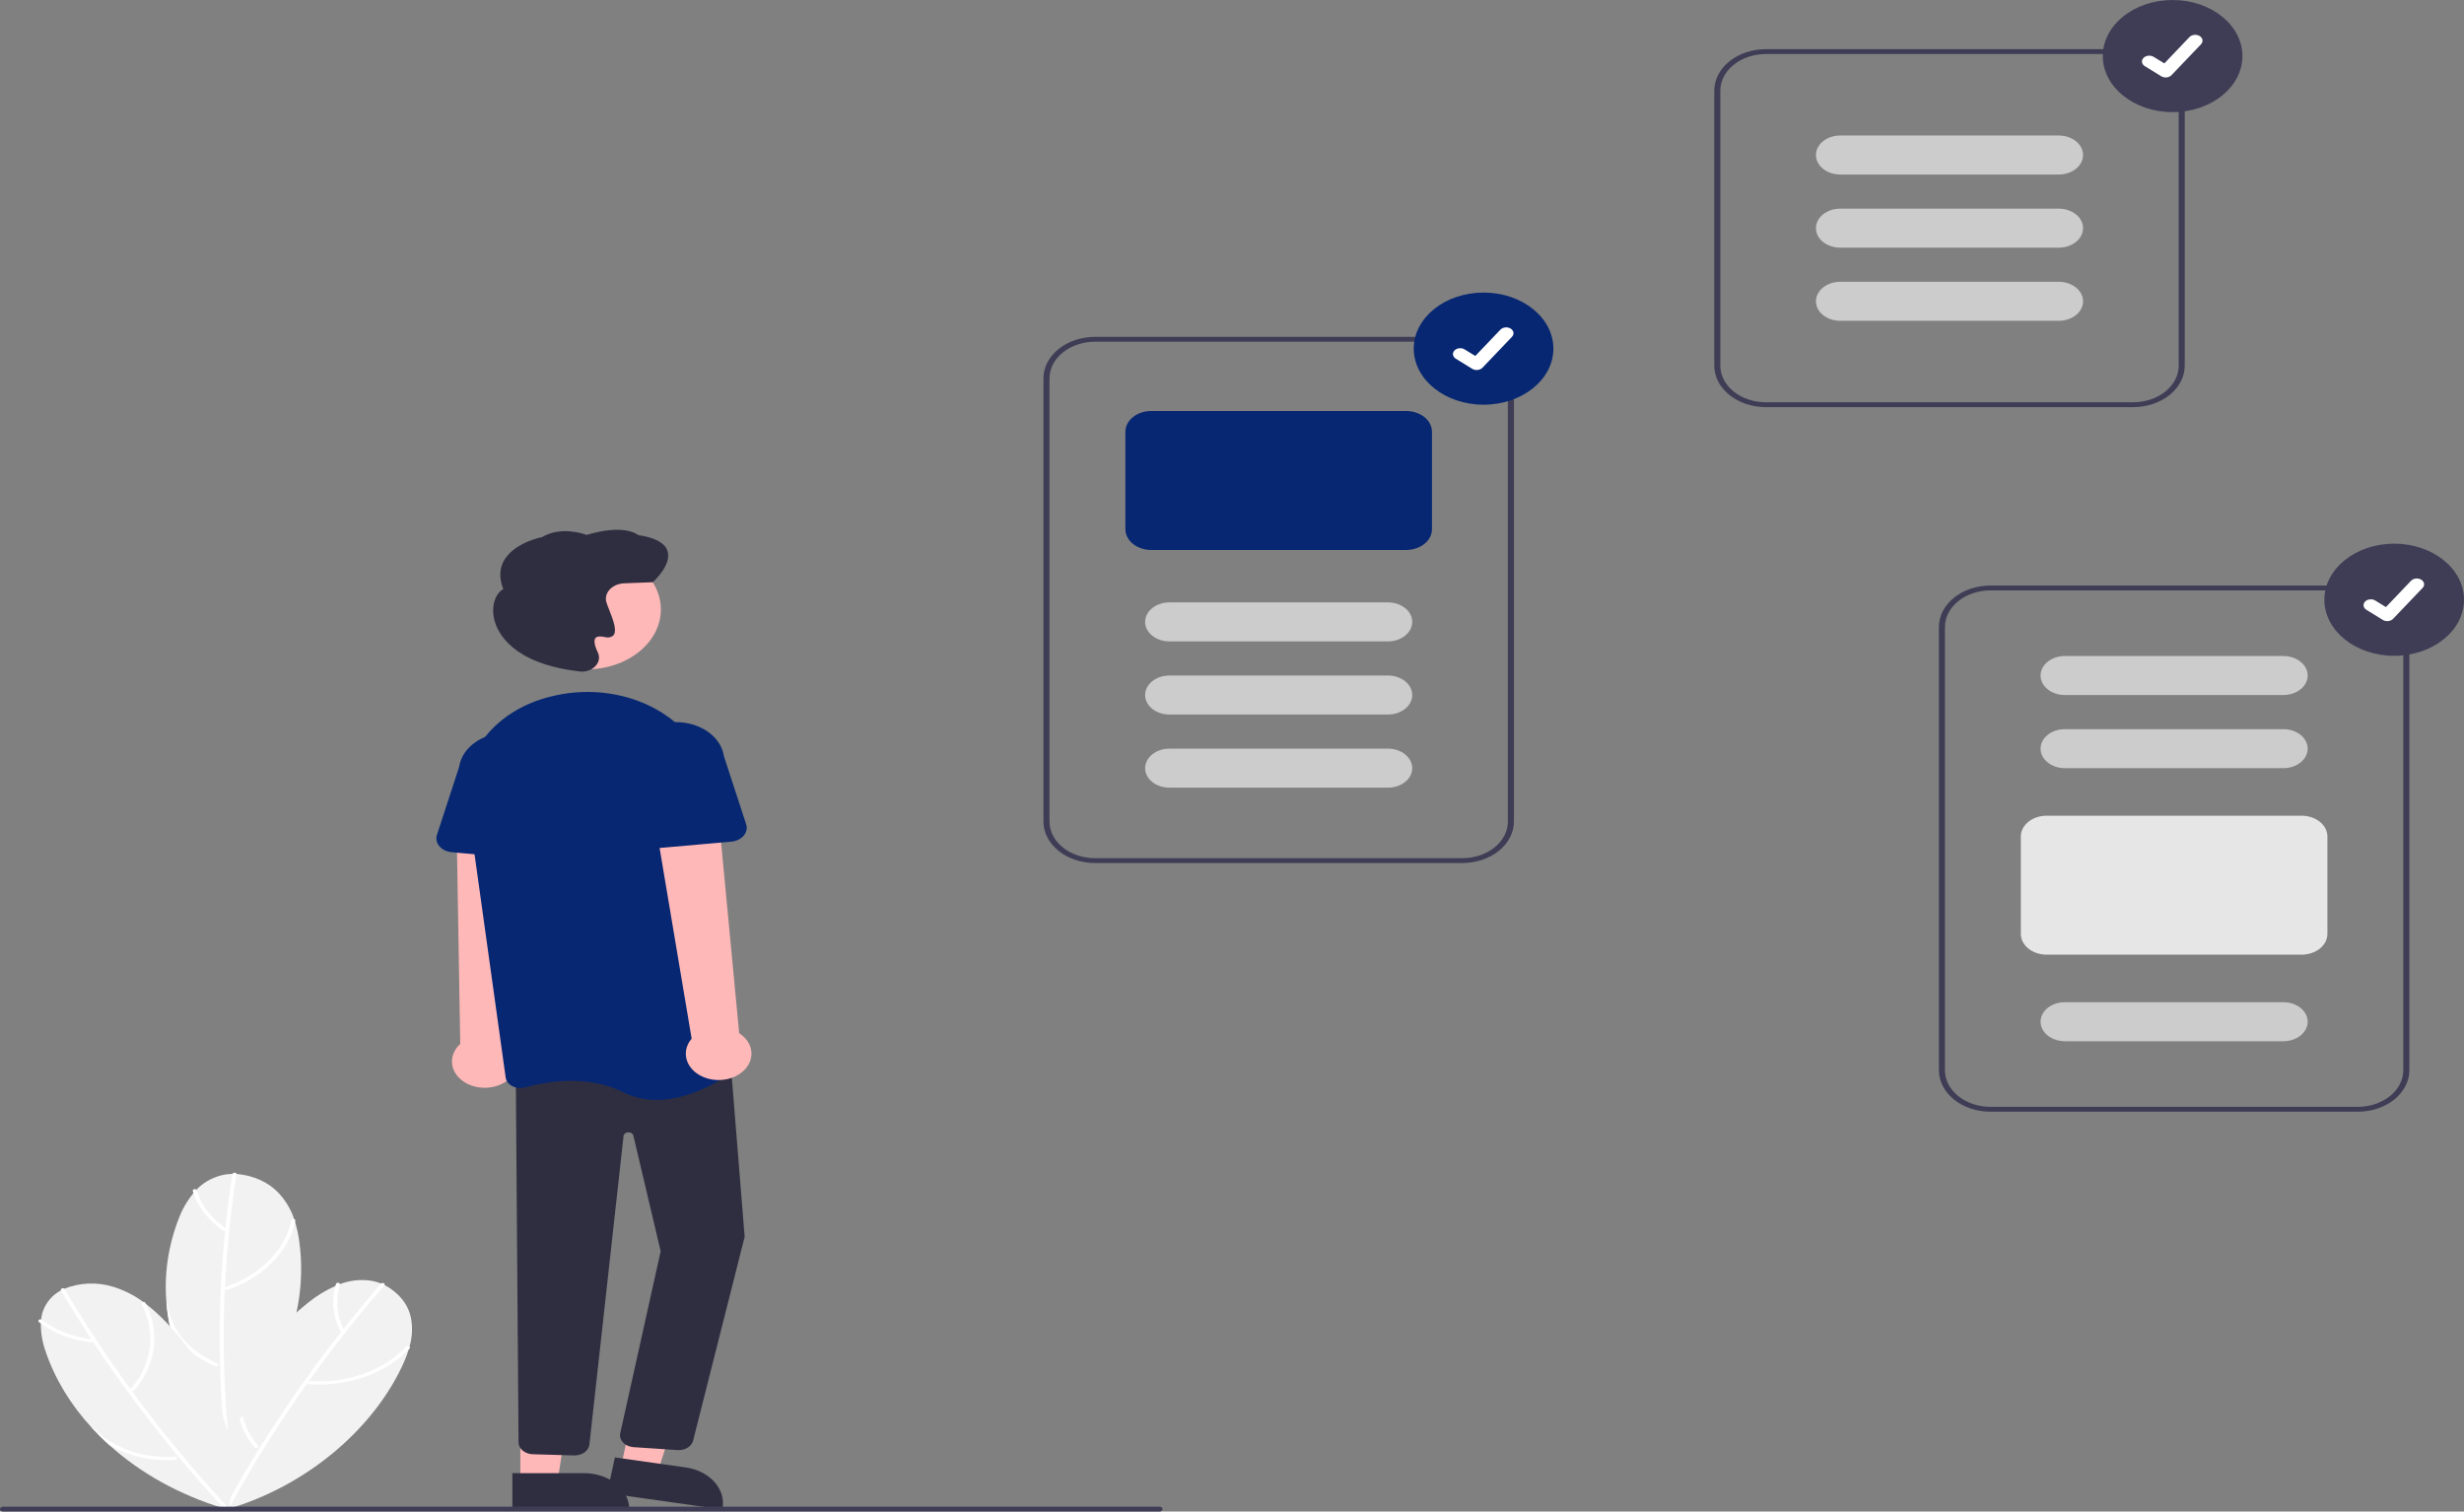 <svg width="507" height="311" viewBox="0 0 507 311" fill="none" xmlns="http://www.w3.org/2000/svg">
<rect x="0" y="0" width="507" height="311" fill="#808080" stroke="none"/>
<g clip-path="url(#clip0_6_703)">
<path d="M46.788 310.514L46.764 310.638C46.736 310.518 46.709 310.395 46.684 310.274C46.637 310.078 46.596 309.882 46.558 309.685C45.035 301.988 45.873 294.108 48.999 286.73C49.599 285.289 50.284 283.876 51.051 282.488C53.987 277.115 58.149 272.231 63.323 268.087C65.002 266.707 66.919 265.526 69.014 264.58C69.322 264.449 69.631 264.325 69.947 264.211C71.885 263.456 74.067 263.202 76.192 263.484C76.964 263.6 77.712 263.802 78.415 264.083C78.662 264.18 78.899 264.285 79.132 264.398C80.552 265.146 81.765 266.122 82.694 267.264C83.623 268.406 84.249 269.689 84.532 271.034C84.936 273.041 84.843 275.091 84.26 277.069C84.21 277.258 84.156 277.446 84.099 277.634C83.686 278.952 83.166 280.247 82.544 281.512C76.318 294.378 62.938 305.793 46.788 310.514Z" fill="#F2F2F2"/>
<path d="M78.373 264.125C73.515 269.731 68.926 275.481 64.606 281.372C60.29 287.258 56.258 293.271 52.507 299.409C50.408 302.843 48.402 306.312 46.487 309.815C46.275 310.203 46.99 310.54 47.205 310.148C50.625 303.893 54.336 297.749 58.338 291.714C62.338 285.686 66.618 279.785 71.18 274.012C73.732 270.782 76.369 267.597 79.091 264.457C79.396 264.106 78.677 263.775 78.373 264.125Z" fill="white"/>
<path d="M83.572 277.103C79.921 280.914 74.547 283.415 68.616 284.065C66.961 284.246 65.285 284.272 63.623 284.144C63.091 284.104 63.087 284.769 63.615 284.809C69.802 285.227 75.944 283.669 80.708 280.471C82.045 279.574 83.247 278.555 84.29 277.435C84.609 277.094 83.889 276.764 83.572 277.103Z" fill="white"/>
<path d="M52.391 297.773C51.542 296.802 50.837 295.755 50.289 294.653C49.039 292.141 48.595 289.416 48.999 286.73C49.599 285.289 50.284 283.875 51.051 282.488C51.098 282.543 51.126 282.606 51.133 282.672C51.139 282.738 51.124 282.804 51.09 282.864C50.549 283.905 50.16 284.992 49.931 286.105C49.11 290.073 50.25 294.141 53.11 297.443C53.147 297.479 53.171 297.522 53.18 297.568C53.19 297.614 53.185 297.66 53.165 297.704C53.133 297.762 53.083 297.812 53.02 297.849C52.956 297.887 52.881 297.91 52.803 297.917C52.725 297.924 52.645 297.915 52.573 297.889C52.501 297.864 52.438 297.824 52.391 297.773Z" fill="white"/>
<path d="M69.138 264.158C68.139 267.356 68.436 270.727 69.987 273.779C70.042 273.855 70.132 273.911 70.238 273.934C70.344 273.958 70.457 273.946 70.552 273.903C70.646 273.858 70.714 273.785 70.743 273.701C70.772 273.616 70.759 273.526 70.707 273.449C69.254 270.553 68.985 267.361 69.937 264.334C69.962 264.25 69.945 264.161 69.89 264.087C69.835 264.013 69.747 263.959 69.643 263.936C69.539 263.913 69.429 263.924 69.335 263.965C69.24 264.007 69.17 264.076 69.138 264.158H69.138Z" fill="white"/>
<path d="M46.686 294.446L46.737 294.563C46.642 294.468 46.547 294.369 46.455 294.271C46.3 294.116 46.151 293.957 46.003 293.797C40.203 287.549 36.387 280.258 34.887 272.558C34.586 271.058 34.374 269.551 34.252 268.036C33.744 262.183 34.605 256.304 36.789 250.705C37.478 248.856 38.492 247.095 39.801 245.476C39.998 245.245 40.2 245.02 40.414 244.801C41.693 243.409 43.478 242.37 45.523 241.827C46.274 241.643 47.053 241.542 47.839 241.529C48.113 241.522 48.384 241.527 48.656 241.54C50.346 241.673 51.984 242.084 53.468 242.749C54.951 243.413 56.247 244.317 57.276 245.402C58.794 247.028 59.898 248.879 60.526 250.848C60.591 251.034 60.652 251.221 60.71 251.408C61.106 252.73 61.395 254.07 61.576 255.422C63.504 269.139 58.257 284.239 46.686 294.446Z" fill="#F2F2F2"/>
<path d="M47.826 241.581C46.767 248.359 46.028 255.162 45.609 261.991C45.192 268.813 45.098 275.642 45.327 282.477C45.455 286.301 45.685 290.122 46.016 293.939C46.052 294.361 46.88 294.393 46.843 293.965C46.254 287.151 45.986 280.325 46.041 273.488C46.096 266.657 46.474 259.835 47.174 253.021C47.566 249.208 48.06 245.404 48.654 241.607C48.72 241.183 47.892 241.158 47.826 241.581V241.581Z" fill="white"/>
<path d="M59.936 251.134C58.907 255.871 55.595 260.091 50.718 262.879C49.357 263.657 47.889 264.306 46.342 264.812C45.848 264.975 46.23 265.566 46.72 265.404C52.44 263.466 56.978 259.794 59.348 255.186C60.013 253.893 60.488 252.542 60.764 251.161C60.849 250.739 60.021 250.716 59.936 251.134V251.134Z" fill="white"/>
<path d="M44.279 281.072C42.965 280.529 41.735 279.865 40.613 279.093C38.052 277.335 36.083 275.087 34.887 272.558C34.586 271.058 34.374 269.551 34.252 268.036C34.324 268.067 34.386 268.113 34.43 268.168C34.474 268.224 34.499 268.288 34.503 268.354C34.626 269.478 34.911 270.586 35.352 271.657C36.919 275.477 40.282 278.654 44.725 280.512C44.778 280.53 44.824 280.559 44.859 280.596C44.894 280.633 44.916 280.676 44.924 280.722C44.929 280.785 44.914 280.848 44.879 280.905C44.844 280.962 44.792 281.01 44.727 281.046C44.661 281.081 44.586 281.102 44.507 281.107C44.428 281.112 44.35 281.1 44.279 281.072Z" fill="white"/>
<path d="M39.667 245.056C40.632 248.261 42.844 251.135 45.983 253.259C46.076 253.306 46.188 253.322 46.295 253.303C46.403 253.284 46.496 253.232 46.556 253.158C46.612 253.083 46.631 252.994 46.607 252.908C46.584 252.823 46.52 252.748 46.43 252.699C43.468 250.676 41.384 247.95 40.476 244.913C40.449 244.83 40.383 244.758 40.292 244.712C40.2 244.667 40.09 244.652 39.985 244.671C39.88 244.689 39.788 244.74 39.729 244.812C39.67 244.884 39.647 244.972 39.667 245.056L39.667 245.056Z" fill="white"/>
<path d="M47.045 310.596L47.166 310.674C47.023 310.634 46.877 310.592 46.733 310.55C46.498 310.485 46.266 310.417 46.034 310.346C36.957 307.59 28.853 303.097 22.426 297.258C21.166 296.125 19.977 294.946 18.858 293.723C14.505 289.01 11.288 283.685 9.375 278.022C8.715 276.166 8.389 274.244 8.405 272.313C8.417 272.034 8.436 271.757 8.469 271.479C8.614 269.754 9.421 268.106 10.78 266.764C11.289 266.284 11.878 265.862 12.531 265.511C12.758 265.387 12.99 265.274 13.227 265.167C14.74 264.548 16.397 264.186 18.092 264.104C19.788 264.023 21.486 264.223 23.08 264.693C25.45 265.406 27.621 266.488 29.47 267.875C29.65 268.004 29.827 268.135 30.001 268.268C31.221 269.21 32.364 270.215 33.422 271.275C44.245 281.999 49.95 296.992 47.045 310.596Z" fill="#F2F2F2"/>
<path d="M12.555 265.56C16.208 271.729 20.147 277.781 24.374 283.716C28.598 289.645 33.098 295.44 37.874 301.1C40.546 304.266 43.301 307.386 46.14 310.459C46.454 310.8 47.173 310.468 46.855 310.124C41.789 304.637 36.986 299.001 32.447 293.217C27.913 287.438 23.657 281.526 19.677 275.481C17.451 272.099 15.316 268.68 13.271 265.225C13.042 264.838 12.327 265.175 12.555 265.56Z" fill="white"/>
<path d="M29.165 268.372C31.474 272.808 31.514 277.796 29.274 282.255C28.649 283.499 27.847 284.681 26.884 285.776C26.576 286.127 27.294 286.46 27.599 286.112C31.119 282.005 32.48 276.948 31.387 272.04C31.08 270.663 30.574 269.319 29.881 268.036C29.67 267.644 28.956 267.983 29.165 268.372Z" fill="white"/>
<path d="M36.048 300.37C34.578 300.48 33.096 300.452 31.633 300.288C28.296 299.914 25.13 298.872 22.426 297.258C21.166 296.125 19.977 294.946 18.858 293.723C18.94 293.717 19.022 293.729 19.097 293.757C19.172 293.785 19.236 293.828 19.283 293.882C20.14 294.776 21.124 295.586 22.213 296.298C26.095 298.839 31.06 300.061 36.048 299.704C36.105 299.697 36.164 299.701 36.218 299.717C36.272 299.733 36.32 299.76 36.358 299.795C36.404 299.846 36.434 299.906 36.442 299.969C36.451 300.032 36.44 300.096 36.408 300.154C36.377 300.212 36.327 300.262 36.264 300.3C36.201 300.338 36.127 300.362 36.048 300.37Z" fill="white"/>
<path d="M8.011 272.018C10.973 274.301 14.765 275.765 18.834 276.197C19.058 276.221 19.246 276.027 19.248 275.865C19.246 275.777 19.201 275.694 19.124 275.632C19.047 275.57 18.943 275.534 18.834 275.532C14.982 275.108 11.398 273.713 8.597 271.547C8.213 271.25 7.626 271.72 8.011 272.018H8.011Z" fill="white"/>
<path d="M103.592 222.841C104.401 222.396 105.078 221.813 105.577 221.135C106.075 220.456 106.382 219.698 106.477 218.914C106.571 218.13 106.45 217.339 106.122 216.596C105.794 215.853 105.268 215.178 104.58 214.616L107.183 167.957L93.932 169.152L94.702 214.791C93.604 215.782 92.997 217.062 92.996 218.388C92.994 219.714 93.599 220.995 94.695 221.987C95.79 222.98 97.302 223.614 98.941 223.772C100.581 223.929 102.236 223.598 103.592 222.841Z" fill="#FFB8B8"/>
<path d="M127.764 301.825L135.306 302.889L142.76 280.034L132.878 278.462L127.764 301.825Z" fill="#FFB8B8"/>
<path d="M148.619 310.567L124.917 307.22L126.527 299.866L141.071 301.919C142.274 302.089 143.423 302.447 144.453 302.974C145.483 303.5 146.374 304.185 147.075 304.988C147.776 305.791 148.273 306.697 148.538 307.654C148.803 308.611 148.83 309.601 148.619 310.567Z" fill="#2F2E41"/>
<path d="M107.065 304.856L114.722 304.856L118.365 281.135L107.064 281.136L107.065 304.856Z" fill="#FFB8B8"/>
<path d="M129.489 310.566L105.424 310.567L105.424 303.099L120.191 303.099C122.657 303.099 125.022 303.885 126.766 305.286C128.51 306.686 129.489 308.585 129.489 310.566L129.489 310.566Z" fill="#2F2E41"/>
<path d="M139.638 298.361C139.518 298.361 139.399 298.355 139.28 298.344L130.268 297.748C129.857 297.709 129.461 297.604 129.103 297.438C128.745 297.273 128.432 297.05 128.185 296.785C127.937 296.519 127.759 296.216 127.661 295.894C127.564 295.571 127.549 295.236 127.618 294.909L135.94 257.448L130.317 233.634C130.271 233.441 130.139 233.267 129.947 233.146C129.754 233.024 129.513 232.962 129.268 232.972C129.023 232.982 128.791 233.062 128.614 233.199C128.437 233.335 128.328 233.519 128.306 233.715L121.276 297.233C121.199 297.87 120.816 298.459 120.209 298.874C119.602 299.289 118.818 299.499 118.022 299.459L109.532 299.205C108.787 299.162 108.088 298.903 107.566 298.475C107.044 298.047 106.736 297.48 106.698 296.882L106.127 220.753L150.148 216.334L153.223 254.477L153.211 254.517L142.599 296.49C142.437 297.023 142.058 297.497 141.521 297.836C140.984 298.175 140.321 298.36 139.638 298.361Z" fill="#2F2E41"/>
<path d="M120.641 137.722C129.113 137.722 135.981 132.206 135.981 125.402C135.981 118.597 129.113 113.082 120.641 113.082C112.169 113.082 105.301 118.597 105.301 125.402C105.301 132.206 112.169 137.722 120.641 137.722Z" fill="#FFB8B8"/>
<path d="M135.095 226.317C132.696 226.329 130.343 225.788 128.314 224.759C120.883 221.029 112.443 222.512 108.074 223.727C107.64 223.849 107.178 223.891 106.721 223.849C106.265 223.807 105.826 223.683 105.438 223.486C105.054 223.293 104.729 223.032 104.489 222.723C104.248 222.415 104.098 222.066 104.048 221.705L96.102 164.709C94.771 155.159 101.933 146.181 113.133 143.36C113.554 143.254 113.982 143.154 114.417 143.059C117.902 142.3 121.552 142.163 125.11 142.659C128.668 143.155 132.047 144.271 135.01 145.929C138.028 147.605 140.552 149.792 142.404 152.336C144.257 154.88 145.393 157.719 145.732 160.653L152.421 218.031C152.467 218.402 152.404 218.777 152.239 219.126C152.073 219.475 151.809 219.788 151.467 220.041C149.122 221.783 142.316 226.317 135.095 226.317Z" fill="#072772"/>
<path d="M110.899 176.931L92.971 175.348C92.461 175.303 91.969 175.17 91.529 174.958C91.088 174.747 90.71 174.462 90.419 174.122C90.128 173.783 89.932 173.397 89.844 172.991C89.756 172.585 89.777 172.168 89.907 171.769L94.471 157.801C94.772 155.707 96.096 153.794 98.151 152.482C100.207 151.17 102.826 150.566 105.435 150.802C108.044 151.039 110.429 152.097 112.069 153.744C113.708 155.391 114.467 157.493 114.18 159.589L114.857 173.973C114.876 174.384 114.785 174.795 114.589 175.176C114.393 175.557 114.097 175.899 113.721 176.18C113.346 176.461 112.899 176.673 112.412 176.803C111.925 176.932 111.409 176.976 110.899 176.931V176.931Z" fill="#072772"/>
<path d="M152.349 220.843C153.086 220.322 153.671 219.679 154.064 218.957C154.457 218.235 154.648 217.453 154.624 216.665C154.6 215.878 154.361 215.104 153.924 214.399C153.487 213.693 152.863 213.073 152.096 212.583L147.679 166.012L134.695 168.359L142.316 213.712C141.375 214.802 140.965 216.131 141.162 217.448C141.36 218.765 142.152 219.978 143.389 220.857C144.626 221.736 146.221 222.22 147.872 222.217C149.524 222.215 151.117 221.726 152.349 220.843V220.843Z" fill="#FFB8B8"/>
<path d="M129.717 174.003C129.341 173.723 129.045 173.38 128.849 172.999C128.653 172.619 128.562 172.208 128.581 171.796L129.258 157.412C128.971 155.317 129.73 153.215 131.37 151.568C133.009 149.92 135.394 148.863 138.003 148.626C140.612 148.389 143.232 148.993 145.287 150.305C147.342 151.617 148.666 153.53 148.968 155.625L153.531 169.593C153.661 169.992 153.683 170.408 153.594 170.814C153.506 171.22 153.31 171.606 153.019 171.946C152.728 172.285 152.35 172.571 151.909 172.782C151.469 172.994 150.977 173.127 150.467 173.172L132.54 174.755C132.03 174.8 131.513 174.756 131.026 174.627C130.539 174.497 130.092 174.284 129.717 174.003Z" fill="#072772"/>
<path d="M119.728 138.186C119.456 138.186 119.184 138.16 118.919 138.11L118.841 138.095C105.353 136.437 102.373 130.163 101.719 127.543C101.041 124.83 101.813 122.212 103.555 121.195C102.605 118.786 102.757 116.65 104.009 114.843C106.192 111.693 110.93 110.628 111.565 110.498C115.349 108.256 119.876 109.752 120.7 110.056C128.019 107.881 130.816 109.691 131.322 110.095C134.594 110.567 136.588 111.582 137.25 113.113C138.494 115.988 134.561 119.564 134.393 119.714L134.306 119.793L128.447 120.017C127.892 120.038 127.347 120.153 126.85 120.354C126.353 120.555 125.914 120.838 125.562 121.184C125.21 121.53 124.952 121.932 124.806 122.363C124.659 122.794 124.627 123.245 124.712 123.687C124.87 124.257 125.071 124.819 125.312 125.37C126.312 127.881 127.062 130.027 126.095 130.842C125.876 131 125.606 131.105 125.316 131.146C125.026 131.186 124.728 131.16 124.455 131.071C123.539 130.874 122.917 130.915 122.608 131.193C122.126 131.624 122.273 132.716 123.021 134.266C123.256 134.756 123.319 135.289 123.204 135.806C123.089 136.323 122.799 136.804 122.368 137.199C122.043 137.507 121.639 137.754 121.183 137.925C120.727 138.095 120.231 138.184 119.728 138.186Z" fill="#2F2E41"/>
<path d="M300.892 177.571H225.319C222.504 177.568 219.806 176.669 217.815 175.071C215.825 173.472 214.705 171.304 214.702 169.044V77.835C214.705 75.574 215.825 73.406 217.815 71.808C219.806 70.209 222.504 69.31 225.319 69.307H300.892C303.707 69.31 306.406 70.209 308.397 71.808C310.387 73.406 311.507 75.574 311.51 77.835V169.044C311.507 171.304 310.387 173.472 308.397 175.071C306.406 176.669 303.707 177.568 300.892 177.571ZM225.319 70.31C222.836 70.313 220.454 71.106 218.698 72.517C216.942 73.927 215.954 75.84 215.951 77.835V169.044C215.954 171.038 216.942 172.951 218.698 174.362C220.454 175.772 222.836 176.566 225.319 176.568H300.892C303.376 176.566 305.757 175.772 307.514 174.362C309.27 172.951 310.258 171.038 310.261 169.044V77.835C310.258 75.84 309.27 73.927 307.514 72.517C305.757 71.106 303.376 70.313 300.892 70.31H225.319Z" fill="#3F3D56"/>
<path d="M289.338 113.156H236.874C235.466 113.155 234.117 112.705 233.122 111.906C232.126 111.107 231.567 110.023 231.565 108.892V88.828C231.567 87.698 232.126 86.614 233.122 85.814C234.117 85.015 235.466 84.566 236.874 84.564H289.338C290.745 84.566 292.095 85.015 293.09 85.814C294.085 86.614 294.645 87.698 294.647 88.828V108.892C294.645 110.023 294.085 111.107 293.09 111.906C292.095 112.705 290.745 113.155 289.338 113.156Z" fill="#072772"/>
<path d="M285.59 131.966H240.621C239.296 131.966 238.025 131.544 237.088 130.791C236.151 130.039 235.625 129.018 235.625 127.954C235.625 126.889 236.151 125.869 237.088 125.116C238.025 124.363 239.296 123.941 240.621 123.941H285.59C286.916 123.941 288.186 124.363 289.123 125.116C290.06 125.869 290.587 126.889 290.587 127.954C290.587 129.018 290.06 130.039 289.123 130.791C288.186 131.544 286.916 131.966 285.59 131.966Z" fill="#CCCCCC"/>
<path d="M285.59 147.015H240.621C239.296 147.015 238.025 146.592 237.088 145.839C236.151 145.087 235.625 144.066 235.625 143.002C235.625 141.938 236.151 140.917 237.088 140.164C238.025 139.412 239.296 138.989 240.621 138.989H285.59C286.916 138.989 288.186 139.412 289.123 140.164C290.06 140.917 290.587 141.938 290.587 143.002C290.587 144.066 290.06 145.087 289.123 145.839C288.186 146.592 286.916 147.015 285.59 147.015Z" fill="#CCCCCC"/>
<path d="M285.59 162.063H240.621C239.296 162.063 238.025 161.641 237.088 160.888C236.151 160.135 235.625 159.115 235.625 158.051C235.625 156.986 236.151 155.966 237.088 155.213C238.025 154.46 239.296 154.038 240.621 154.038H285.59C286.916 154.038 288.186 154.46 289.123 155.213C290.06 155.966 290.587 156.986 290.587 158.051C290.587 159.115 290.06 160.135 289.123 160.888C288.186 161.641 286.916 162.063 285.59 162.063Z" fill="#CCCCCC"/>
<path d="M485.14 228.736H409.567C406.752 228.733 404.053 227.834 402.063 226.235C400.072 224.636 398.953 222.469 398.95 220.208V128.999C398.953 126.738 400.072 124.571 402.063 122.972C404.053 121.373 406.752 120.474 409.567 120.472H485.14C487.955 120.474 490.654 121.373 492.644 122.972C494.635 124.571 495.755 126.738 495.758 128.999V220.208C495.755 222.469 494.635 224.636 492.644 226.235C490.654 227.834 487.955 228.733 485.14 228.736ZM409.567 121.475C407.083 121.477 404.702 122.271 402.946 123.681C401.189 125.092 400.202 127.004 400.199 128.999V220.208C400.202 222.203 401.189 224.115 402.946 225.526C404.702 226.937 407.083 227.73 409.567 227.732H485.14C487.624 227.73 490.005 226.937 491.762 225.526C493.518 224.115 494.506 222.203 494.509 220.208V128.999C494.506 127.004 493.518 125.092 491.762 123.681C490.005 122.271 487.624 121.477 485.14 121.475H409.567Z" fill="#3F3D56"/>
<path d="M469.838 143.002H424.869C423.544 143.002 422.273 142.579 421.336 141.827C420.399 141.074 419.873 140.053 419.873 138.989C419.873 137.925 420.399 136.904 421.336 136.151C422.273 135.399 423.544 134.976 424.869 134.976H469.838C471.163 134.976 472.434 135.399 473.371 136.151C474.308 136.904 474.835 137.925 474.835 138.989C474.835 140.053 474.308 141.074 473.371 141.827C472.434 142.579 471.163 143.002 469.838 143.002Z" fill="#CCCCCC"/>
<path d="M469.838 158.05H424.869C423.544 158.05 422.273 157.628 421.336 156.875C420.399 156.123 419.873 155.102 419.873 154.038C419.873 152.973 420.399 151.953 421.336 151.2C422.273 150.447 423.544 150.025 424.869 150.025H469.838C471.163 150.025 472.434 150.447 473.371 151.2C474.308 151.953 474.835 152.973 474.835 154.038C474.835 155.102 474.308 156.123 473.371 156.875C472.434 157.628 471.163 158.05 469.838 158.05Z" fill="#CCCCCC"/>
<path d="M473.586 196.423H421.122C419.714 196.422 418.365 195.972 417.37 195.173C416.375 194.374 415.815 193.29 415.813 192.16V172.095C415.815 170.965 416.375 169.881 417.37 169.082C418.365 168.283 419.714 167.833 421.122 167.832H473.586C474.993 167.833 476.342 168.283 477.338 169.082C478.333 169.881 478.893 170.965 478.894 172.095V192.16C478.893 193.29 478.333 194.374 477.338 195.173C476.342 195.972 474.993 196.422 473.586 196.423Z" fill="#E6E6E6"/>
<path d="M469.838 214.231H424.869C423.544 214.231 422.273 213.808 421.336 213.056C420.399 212.303 419.873 211.282 419.873 210.218C419.873 209.154 420.399 208.133 421.336 207.38C422.273 206.628 423.544 206.205 424.869 206.205H469.838C471.163 206.205 472.434 206.628 473.371 207.38C474.308 208.133 474.835 209.154 474.835 210.218C474.835 211.282 474.308 212.303 473.371 213.056C472.434 213.808 471.163 214.231 469.838 214.231Z" fill="#CCCCCC"/>
<path d="M438.922 83.769H363.349C360.534 83.767 357.835 82.868 355.845 81.269C353.854 79.67 352.735 77.503 352.732 75.242V18.644C352.735 16.383 353.854 14.216 355.845 12.617C357.835 11.018 360.534 10.119 363.349 10.117H438.922C441.737 10.119 444.436 11.018 446.426 12.617C448.417 14.216 449.537 16.383 449.54 18.644V75.242C449.537 77.503 448.417 79.67 446.426 81.269C444.436 82.868 441.737 83.767 438.922 83.769ZM363.349 11.12C360.865 11.122 358.484 11.916 356.728 13.326C354.971 14.737 353.983 16.649 353.981 18.644V75.242C353.983 77.237 354.971 79.149 356.728 80.56C358.484 81.97 360.865 82.764 363.349 82.766H438.922C441.406 82.764 443.787 81.97 445.543 80.56C447.3 79.149 448.288 77.237 448.291 75.242V18.644C448.288 16.649 447.3 14.737 445.543 13.326C443.787 11.916 441.406 11.122 438.922 11.12H363.349Z" fill="#3F3D56"/>
<path d="M423.62 66.004H378.651C377.326 66.004 376.055 65.582 375.118 64.829C374.181 64.076 373.655 63.056 373.655 61.991C373.655 60.927 374.181 59.906 375.118 59.154C376.055 58.401 377.326 57.978 378.651 57.978H423.62C424.945 57.978 426.216 58.401 427.153 59.154C428.09 59.906 428.617 60.927 428.617 61.991C428.617 63.056 428.09 64.076 427.153 64.829C426.216 65.582 424.945 66.004 423.62 66.004Z" fill="#CCCCCC"/>
<path d="M423.62 50.956H378.651C377.326 50.956 376.055 50.533 375.118 49.781C374.181 49.028 373.655 48.007 373.655 46.943C373.655 45.879 374.181 44.858 375.118 44.105C376.055 43.353 377.326 42.93 378.651 42.93H423.62C424.945 42.93 426.216 43.353 427.153 44.105C428.09 44.858 428.617 45.879 428.617 46.943C428.617 48.007 428.09 49.028 427.153 49.781C426.216 50.533 424.945 50.956 423.62 50.956Z" fill="#CCCCCC"/>
<path d="M423.62 35.908H378.651C377.326 35.908 376.055 35.485 375.118 34.732C374.181 33.98 373.655 32.959 373.655 31.895C373.655 30.831 374.181 29.81 375.118 29.057C376.055 28.305 377.326 27.882 378.651 27.882H423.62C424.945 27.882 426.216 28.305 427.153 29.057C428.09 29.81 428.617 30.831 428.617 31.895C428.617 32.959 428.09 33.98 427.153 34.732C426.216 35.485 424.945 35.908 423.62 35.908Z" fill="#CCCCCC"/>
<path d="M305.264 83.268C313.198 83.268 319.629 78.103 319.629 71.731C319.629 65.359 313.198 60.194 305.264 60.194C297.331 60.194 290.899 65.359 290.899 71.731C290.899 78.103 297.331 83.268 305.264 83.268Z" fill="#072772"/>
<path d="M303.84 76.132C303.517 76.132 303.202 76.048 302.944 75.893L302.928 75.883L299.552 73.807C299.395 73.711 299.263 73.591 299.164 73.454C299.064 73.317 299 73.166 298.973 73.009C298.947 72.851 298.96 72.692 299.011 72.538C299.061 72.385 299.149 72.242 299.269 72.116C299.389 71.99 299.539 71.884 299.71 71.805C299.881 71.726 300.07 71.674 300.266 71.654C300.461 71.633 300.66 71.644 300.851 71.685C301.042 71.727 301.22 71.798 301.376 71.895L303.563 73.241L308.73 67.829C308.85 67.704 309 67.598 309.17 67.519C309.341 67.44 309.529 67.388 309.724 67.368C309.92 67.347 310.118 67.358 310.308 67.398C310.499 67.439 310.677 67.51 310.833 67.606L310.801 67.641L310.834 67.607C311.149 67.801 311.356 68.088 311.408 68.405C311.46 68.722 311.353 69.042 311.112 69.296L305.034 75.662C304.893 75.808 304.712 75.927 304.505 76.009C304.298 76.09 304.071 76.132 303.84 76.132Z" fill="white"/>
<path d="M492.635 134.934C500.568 134.934 507 129.768 507 123.397C507 117.025 500.568 111.86 492.635 111.86C484.701 111.86 478.27 117.025 478.27 123.397C478.27 129.768 484.701 134.934 492.635 134.934Z" fill="#3F3D56"/>
<path d="M491.211 127.798C490.888 127.798 490.573 127.714 490.315 127.559L490.299 127.549L486.923 125.473C486.766 125.377 486.634 125.257 486.534 125.12C486.435 124.983 486.37 124.832 486.344 124.675C486.318 124.517 486.331 124.358 486.381 124.204C486.432 124.051 486.52 123.908 486.64 123.782C486.76 123.656 486.91 123.55 487.081 123.471C487.252 123.392 487.441 123.34 487.636 123.32C487.832 123.299 488.031 123.31 488.222 123.351C488.412 123.393 488.591 123.464 488.747 123.561L490.934 124.907L496.101 119.495C496.221 119.37 496.37 119.264 496.541 119.185C496.711 119.106 496.9 119.054 497.095 119.034C497.29 119.013 497.489 119.023 497.679 119.064C497.869 119.105 498.048 119.176 498.204 119.272L498.172 119.307L498.205 119.273C498.52 119.467 498.726 119.754 498.778 120.071C498.83 120.388 498.724 120.708 498.482 120.961L492.404 127.328C492.264 127.474 492.083 127.593 491.876 127.675C491.669 127.756 491.442 127.798 491.211 127.798Z" fill="white"/>
<path d="M447.041 23.074C454.975 23.074 461.406 17.909 461.406 11.537C461.406 5.165 454.975 0 447.041 0C439.108 0 432.676 5.165 432.676 11.537C432.676 17.909 439.108 23.074 447.041 23.074Z" fill="#3F3D56"/>
<path d="M445.618 15.938C445.294 15.939 444.98 15.855 444.721 15.699L444.705 15.689L441.329 13.614C441.172 13.518 441.04 13.398 440.941 13.261C440.841 13.123 440.777 12.972 440.751 12.815C440.724 12.658 440.737 12.498 440.788 12.345C440.839 12.192 440.927 12.048 441.047 11.922C441.167 11.796 441.316 11.691 441.487 11.611C441.658 11.532 441.847 11.481 442.043 11.46C442.239 11.44 442.438 11.45 442.628 11.492C442.819 11.533 442.997 11.604 443.154 11.701L445.34 13.048L450.508 7.635C450.627 7.51 450.777 7.405 450.947 7.325C451.118 7.246 451.306 7.195 451.501 7.174C451.697 7.153 451.895 7.164 452.085 7.205C452.276 7.246 452.454 7.316 452.61 7.412L452.578 7.448L452.611 7.413C452.927 7.608 453.133 7.895 453.185 8.211C453.237 8.528 453.13 8.848 452.889 9.102L446.811 15.468C446.67 15.615 446.489 15.733 446.283 15.815C446.076 15.897 445.848 15.939 445.618 15.938Z" fill="white"/>
<path d="M238.585 311H0.625C0.459 311 0.3 310.947 0.183 310.853C0.066 310.759 0 310.631 0 310.498C0 310.365 0.066 310.238 0.183 310.144C0.3 310.05 0.459 309.997 0.625 309.997H238.585C238.751 309.997 238.91 310.05 239.027 310.144C239.144 310.238 239.21 310.365 239.21 310.498C239.21 310.631 239.144 310.759 239.027 310.853C238.91 310.947 238.751 311 238.585 311Z" fill="#3F3D56"/>
</g>
<defs>
<clipPath id="clip0_6_703">
<rect width="507" height="311" fill="white"/>
</clipPath>
</defs>
</svg>

